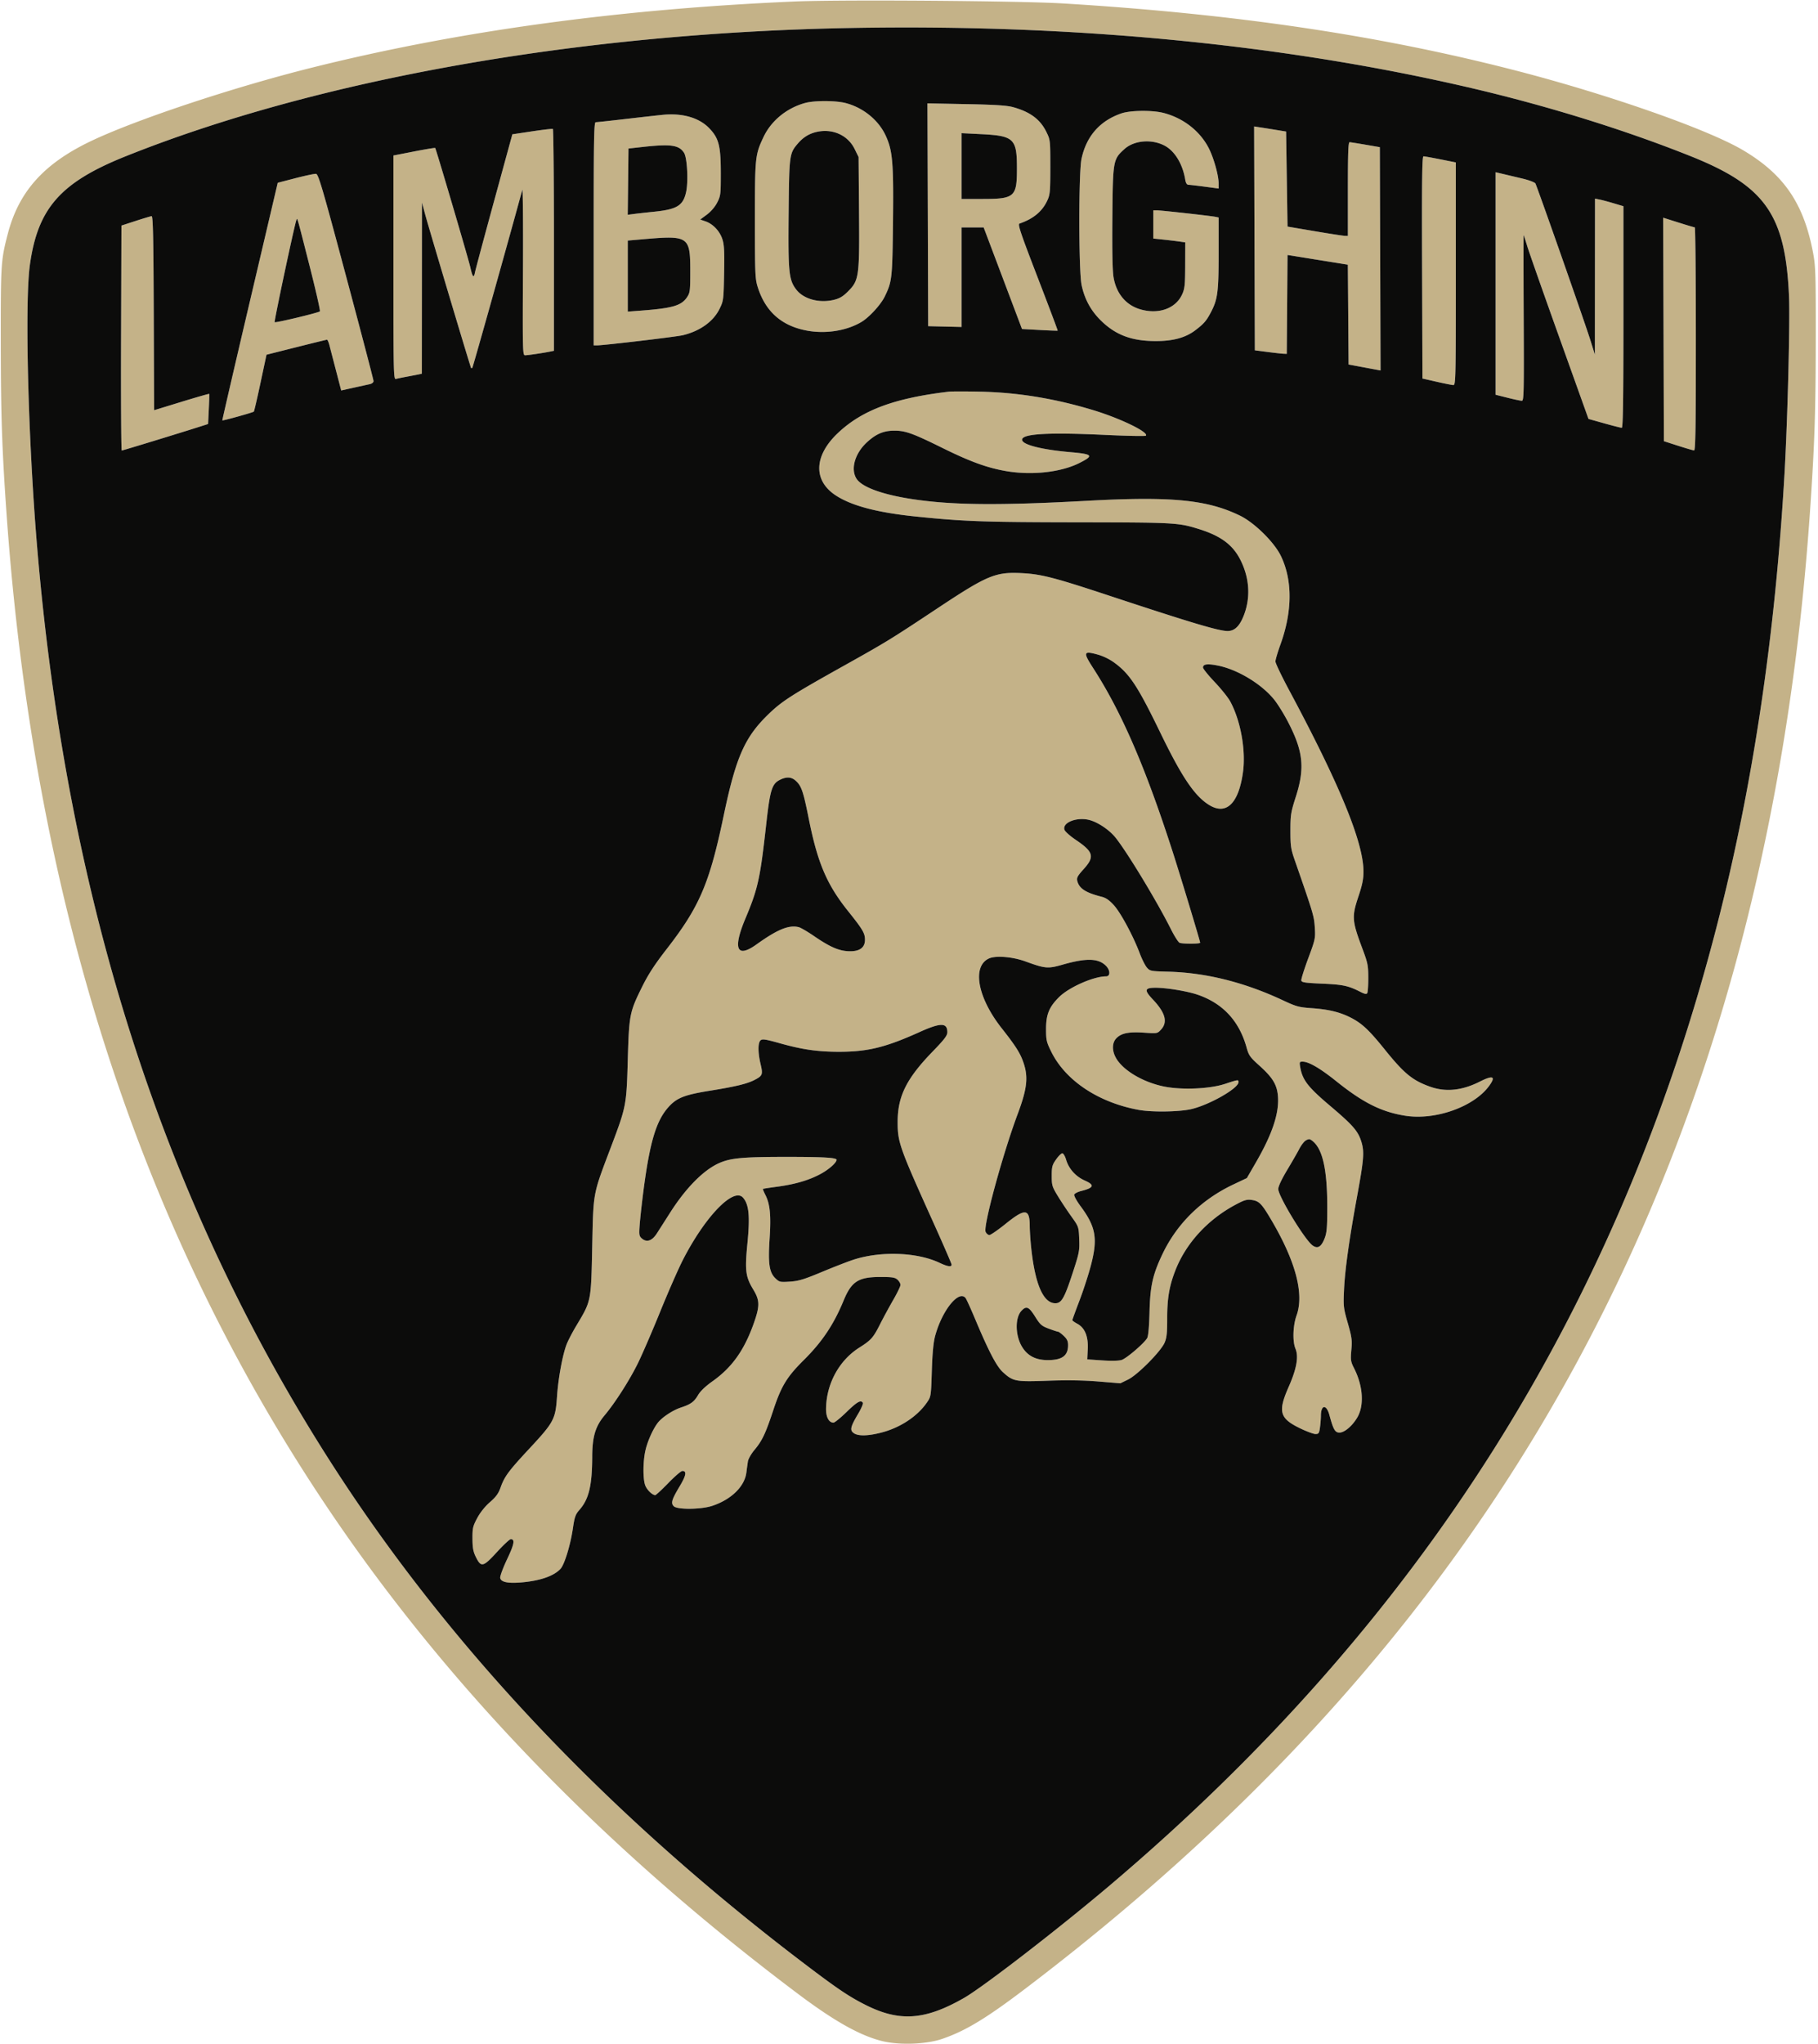 <svg xmlns="http://www.w3.org/2000/svg" width="1280" height="1438" viewBox="0 0 1280 1438"><path fill="#c4b288" fill-rule="evenodd" d="M559.5 1.047c-123.971 5.344-236.847 20.808-340 46.58-56.679 14.16-126.095 37.327-157.009 52.4-32.117 15.659-49.363 35.167-56.997 64.473C.649 183.099.497 185.44.547 241c.045 50.674.853 74.859 3.993 119.5 19.085 271.347 92.612 500.474 223.571 696.698 84.712 126.929 195.93 242.162 333.557 345.595 25.703 19.317 43.632 29.396 59.289 33.329 12.049 3.027 31.04 2.365 42.317-1.476 16.328-5.561 31.12-14.489 58.726-35.444 154.279-117.111 273.168-246.536 361.193-393.202 110.773-184.569 174.405-399.982 191.267-647.5 3.142-46.12 3.895-68.594 3.966-118.5.066-46.101-.12-52.548-1.781-61.5-6.528-35.184-20.474-55.709-49.514-72.87-24.715-14.604-93.98-38.909-158.631-55.663-96.498-25.007-198.508-40.162-320-47.542-30.358-1.844-156.801-2.766-189-1.378M599 19.684c-191.08 3.498-374.523 35.931-510.409 90.241-45.988 18.38-62.037 36.569-67.565 76.575-3.677 26.613-1.26 121.788 5.004 197 20.894 250.88 89.733 464.286 209.522 649.531 83.021 128.386 195.094 246.2 334.02 351.129 20.751 15.674 28.707 20.973 39.936 26.603 23.897 11.983 41.765 10.714 69.16-4.911 13.43-7.66 66.668-48.741 102.832-79.35 218.66-185.074 357.878-405.156 427.468-675.762 25.15-97.795 40.962-203.749 47.494-318.24 2.139-37.502 3.881-106.533 3.127-123.889-2.501-57.507-16.651-77.692-69.18-98.686-46.232-18.478-100.557-35.349-154.252-47.904C904.394 31.212 755.73 16.814 599 19.684M566.813 72.47c-12.933 3.562-23.82 12.468-29.229 23.911-5.917 12.517-6.084 14.122-6.084 58.619 0 36.47.183 41.097 1.838 46.5 5.411 17.658 16.96 27.916 35.105 31.178 13.087 2.353 27.502.06 37.888-6.026 5.571-3.265 13.794-12.212 16.654-18.122 5.077-10.486 5.317-12.688 5.752-52.662.451-41.359-.26-49.777-5.089-60.325-5.017-10.958-15.84-19.795-28.183-23.01-7.072-1.842-22.074-1.875-28.652-.063m86.431 78.649.256 78.381 11.75.282 11.75.281V160h15.554l13.502 35.75 13.502 35.75 12.449.689c6.847.379 12.552.585 12.678.459.127-.127-6.232-17.005-14.131-37.507-12.212-31.699-14.114-37.362-12.708-37.844 9.715-3.328 15.978-8.525 19.531-16.208 1.928-4.168 2.123-6.331 2.123-23.589 0-18.77-.034-19.069-2.79-24.682-4.345-8.847-11.419-14.108-23.43-17.423-4.355-1.203-12.497-1.727-33.036-2.127l-27.256-.53zm136.243-71.32c-15.183 5.25-24.659 16.085-28.047 32.07-2.061 9.727-2.009 78.759.067 88.631 2.138 10.164 6.689 18.411 14.073 25.501 10.266 9.858 21.45 13.968 38.065 13.987 12.352.015 21.095-2.38 28.036-7.678 5.955-4.545 7.733-6.601 10.852-12.543 4.798-9.144 5.467-14.213 5.467-41.458v-25.271l-2.25-.467c-3.366-.7-38.263-4.571-41.202-4.571H812v19.841l6.75.71c3.712.391 8.775.998 11.25 1.349l4.5.637-.044 15.982c-.039 14.006-.302 16.551-2.131 20.589-4.56 10.068-16.767 14.372-29.711 10.476-9.99-3.006-16.678-11.106-18.605-22.532-.761-4.51-1.04-18.728-.828-42.177.361-40.062.486-40.761 8.561-48.034 6.738-6.069 18.985-7.136 28.059-2.444 7.222 3.735 12.814 12.833 14.661 23.853.436 2.598 1.152 3.761 2.333 3.786.938.02 6.093.615 11.455 1.322l9.75 1.286v-3.662c0-5.784-3.647-18.539-7.225-25.268-6.271-11.792-17.795-20.661-31.478-24.225-7.902-2.058-23.429-1.897-29.81.31m-321.987.919c-2.2.187-13.597 1.451-25.326 2.811S420.208 86 419.424 86c-1.22 0-1.424 11.242-1.424 78.5V243h2.421c4.831 0 55.781-6.021 60.368-7.134 12.172-2.954 21.514-9.683 25.88-18.642 2.705-5.551 2.8-6.303 3.152-24.94.296-15.723.069-20.1-1.252-24.076-1.889-5.686-6.584-10.626-11.827-12.441l-3.72-1.287 4.691-3.49c2.851-2.122 5.689-5.44 7.239-8.463 2.409-4.701 2.548-5.821 2.543-20.5-.005-19.523-1.397-24.885-8.286-31.942-6.989-7.158-18.31-10.502-31.709-9.367m415.744 87.019.256 78.763 9 1.164c4.95.64 10.007 1.203 11.237 1.25l2.237.086.263-34.795.263-34.794 21.237 3.418 21.238 3.418.262 35.114.263 35.113 11.256 2.108 11.256 2.107-.256-78.567-.256-78.568-10-1.715c-5.5-.943-10.562-1.743-11.25-1.777-.976-.048-1.25 7.172-1.25 32.938v33l-2.25-.062c-1.237-.035-10.8-1.512-21.25-3.283l-19-3.22-.5-33.437-.5-33.438-7-1.142c-3.85-.628-8.915-1.435-11.256-1.793l-4.256-.651zM374.616 92.421 360.733 94.5l-12.862 47c-7.075 25.85-13.146 48.496-13.492 50.325-.798 4.214-1.725 3.127-3.247-3.806-1.204-5.481-24.103-83.183-24.726-83.897-.181-.208-6.872.897-14.868 2.456L277 109.412v78.862c0 74.629.094 78.834 1.75 78.362.962-.274 4.45-.997 7.75-1.606s7.012-1.325 8.25-1.588l2.25-.48.048-60.231.048-60.231 2.289 8.5c2.666 9.899 31.81 107.299 32.291 107.917.178.229.581.159.896-.156.42-.419 27.656-97.375 35.152-125.135.427-1.581.644 23.956.482 56.75-.281 56.792-.21 59.624 1.5 59.616 1.866-.007 12.763-1.617 17.544-2.591l2.75-.56V168.98c0-42.824-.337-78.037-.75-78.25-.413-.214-6.998.547-14.634 1.691m199.884.514c-5.014 1.221-9.127 3.811-12.724 8.014-6.016 7.028-6.125 7.853-6.524 49.311-.397 41.362.127 46.615 5.335 53.443 5.132 6.729 16.156 9.758 26.49 7.279 4.081-.98 6.384-2.348 9.947-5.911 7.804-7.803 8.159-10.364 7.788-56.071l-.312-38.5-2.761-5.621c-4.868-9.914-15.831-14.721-27.239-11.944M677 116.848V140h14.599c22.817 0 24.401-1.396 24.401-21.503 0-20.983-2.063-22.948-25.316-24.115L677 93.696zm-224.5-13.45-10 1.102-.269 23.314-.268 23.314 4.268-.563c2.348-.309 8.88-1.036 14.516-1.614 15.968-1.638 20.282-4.325 22.339-13.919 1.637-7.63.733-24.133-1.509-27.554-3.574-5.455-9.302-6.258-29.077-4.08m548.744 84.774.256 78.172 10 2.28c5.5 1.254 10.788 2.301 11.75 2.328 1.652.045 1.75-4.332 1.75-78.312v-78.36l-10.75-2.141c-5.913-1.177-11.315-2.14-12.006-2.14-1 .001-1.204 15.964-1 78.173M1053 199.466v78.288l8.464 2.123c4.655 1.168 9.169 2.123 10.031 2.123 1.408 0 1.538-5.928 1.286-58.417-.155-32.13-.163-58.3-.019-58.155.143.144 1.268 3.61 2.5 7.703 1.231 4.092 11.443 33.135 22.694 64.539l20.456 57.099 11.132 3.115c6.122 1.714 11.655 3.116 12.294 3.116.873 0 1.162-19.397 1.162-77.958v-77.957l-6.823-2.032c-3.752-1.118-8.252-2.318-10-2.668l-3.177-.635-.046 54.875-.045 54.875-3.284-10.5c-3.763-12.03-37.351-107.688-38.589-109.901-.451-.805-4.356-2.306-8.678-3.335a9891 9891 0 0 0-13.608-3.229l-5.75-1.358zm-844.975-74.091-12.474 3.223-19.615 83.451c-10.788 45.898-19.518 83.583-19.4 83.744.282.382 21.545-5.541 22.183-6.179.269-.268 2.383-9.383 4.7-20.255l4.211-19.767 20.935-5.268c11.514-2.897 21.255-5.281 21.646-5.296s1.149 1.66 1.682 3.722c.534 2.063 2.628 10.107 4.653 17.876l3.682 14.126 8.636-1.919c4.75-1.056 9.874-2.181 11.386-2.501 1.64-.347 2.746-1.238 2.739-2.207-.005-.894-8.689-34.025-19.297-73.625-16.964-63.33-19.522-72.021-21.239-72.174-1.074-.095-7.567 1.277-14.428 3.049M95.5 155.459l-10 3.25-.256 79.145c-.141 43.531.075 79.146.479 79.146.654 0 41.174-12.388 55.277-16.899l5.5-1.76.511-10.42c.281-5.732.424-10.578.319-10.769-.106-.191-8.886 2.315-19.511 5.571l-19.319 5.918-.257-68.32c-.202-53.718-.522-68.299-1.5-68.217-.684.057-5.743 1.567-11.243 3.355m1075.744 76.348.256 78.63 10 3.212c5.5 1.767 10.563 3.244 11.25 3.282.99.055 1.25-16.261 1.25-78.431 0-43.175-.338-78.507-.75-78.517s-5.59-1.544-11.506-3.411l-10.756-3.395zM208.641 155c-1.326 3.357-15.768 71.206-15.264 71.71.602.603 30.691-6.598 31.85-7.622.401-.354-2.88-14.806-7.29-32.115-9.294-36.481-8.54-33.888-9.296-31.973m244.609 13.294-11.25.978v49.986l9.25-.696c22.282-1.677 28.511-3.49 32.487-9.46 2.097-3.149 2.263-4.488 2.263-18.3 0-24.454-1.16-25.251-32.75-22.508M668 275.587c-38.419 4.582-60.971 12.988-78.04 29.09-16.854 15.898-17.548 33.273-1.749 43.762 11.077 7.355 29.224 12.179 56.289 14.963 34.136 3.512 47.574 3.998 113.5 4.107 69.477.115 71.429.221 85.84 4.666 15.643 4.826 24.187 11.157 29.566 21.911 6.29 12.572 7.173 26.019 2.521 38.402-2.986 7.951-6.58 11.512-11.62 11.512-6.178 0-25.717-5.836-83.807-25.03-37.893-12.52-47.236-14.938-60.526-15.66-19.036-1.035-24.536 1.236-60.072 24.8-32.944 21.846-35.645 23.502-65.984 40.457-36.224 20.245-43.114 24.645-52.257 33.374-17.221 16.441-23.416 30.323-32.157 72.059-9.957 47.54-16.955 63.933-39.914 93.5-8.714 11.223-13.141 18.022-17.579 27-8.748 17.697-9.109 19.555-10.015 51.5-.905 31.899-1.035 32.563-12.083 61.729-12.576 33.201-12.121 30.785-12.93 68.771-.846 39.764-.616 38.611-11.256 56.379-2.759 4.609-5.836 10.533-6.836 13.166-2.867 7.546-5.849 23.851-6.718 36.731-1.065 15.803-2.214 17.966-19.288 36.313-14.978 16.094-17.688 19.762-20.525 27.78-1.406 3.975-3.216 6.439-7.419 10.097-3.462 3.013-6.836 7.232-8.946 11.186-3.075 5.762-3.384 7.101-3.34 14.51.038 6.538.525 9.125 2.446 13 3.643 7.347 5.111 6.988 14.803-3.616 4.547-4.975 8.918-9.046 9.713-9.046 3.092 0 2.454 3.509-2.557 14.062-2.859 6.02-5.054 11.94-4.879 13.155.419 2.902 5.096 3.96 14.319 3.239 13.46-1.052 23.42-4.45 28.158-9.607 2.791-3.037 7.007-16.849 8.718-28.558 1.168-7.998 1.777-9.702 4.629-12.949 6.621-7.541 8.905-17.094 8.964-37.487.04-13.889 2.249-21.295 8.607-28.855 7.549-8.978 17.888-25.175 23.759-37.225 3.022-6.201 10.043-22.469 15.603-36.151s12.669-29.882 15.798-36c15.713-30.725 35.865-51.55 42.457-43.874 4.153 4.835 4.922 12.945 3.047 32.123-1.876 19.184-1.326 23.487 4.167 32.568 4.616 7.633 4.64 11.549.145 24.125-6.678 18.685-15.288 30.699-28.906 40.335-4.842 3.426-8.534 6.939-10.098 9.608-2.872 4.899-5.142 6.555-12.18 8.879-5.668 1.871-13.165 6.805-16.16 10.635-3.356 4.289-7.167 12.705-8.7 19.208-1.88 7.972-1.938 20.805-.114 25.17 1.317 3.152 4.955 6.599 6.965 6.599.503 0 4.629-3.825 9.169-8.5s8.993-8.5 9.895-8.5c3.239 0 2.704 3.101-1.854 10.736-5.666 9.493-6.374 11.888-4.163 14.099 2.481 2.481 19.088 2.323 26.955-.257 13.413-4.398 22.892-13.609 24.141-23.458.322-2.541.806-6.051 1.074-7.8.269-1.749 2.305-5.349 4.526-8 5.517-6.587 7.841-11.473 13.323-28.015 5.667-17.099 9.537-23.455 21.551-35.388 12.921-12.836 21.039-24.975 28.013-41.89 5.504-13.349 10.405-16.505 25.654-16.518 8.577-.008 10.467.285 12.25 1.896 1.159 1.048 2.107 2.7 2.107 3.671 0 .972-2.298 5.739-5.107 10.595s-7.038 12.654-9.398 17.329c-4.663 9.239-6.204 10.963-14.495 16.213-14.213 9.001-23.158 25.416-23.4 42.944-.082 5.925 2.001 9.843 5.233 9.843.838 0 4.992-3.375 9.23-7.5 7.405-7.205 10.073-8.708 11.465-6.455.355.575-1.164 4.092-3.375 7.815-5.416 9.115-5.941 11.475-3.011 13.527 3.097 2.169 9.861 2.042 19.262-.362 13.276-3.396 25.372-11.33 32.137-21.079 2.945-4.244 2.962-4.347 3.535-22.355.398-12.531 1.115-20.089 2.331-24.591 4.824-17.866 16.581-32.539 21.41-26.721.583.703 3.608 7.341 6.721 14.75 9.614 22.88 15.145 33.452 19.616 37.491 7.199 6.504 8.754 6.799 31.568 5.984 13.754-.491 25.187-.315 35.666.55l15.422 1.274 5.451-2.667c6.718-3.287 23.008-19.72 25.71-25.935 1.475-3.394 1.834-6.786 1.822-17.226-.017-13.976 1.489-22.737 5.798-33.732 7.401-18.886 22.508-35.431 41.902-45.892 6.427-3.467 8.277-4.036 11.651-3.583 5.153.691 6.92 2.37 12.803 12.165 18.04 30.036 24.506 53.665 18.921 69.135-2.557 7.082-2.915 18.239-.751 23.407 2.33 5.566.811 14.112-4.749 26.71-7.767 17.601-6.487 22.271 8.028 29.297 4.537 2.196 9.394 3.993 10.791 3.993 2.265 0 2.61-.504 3.177-4.64.35-2.551.643-6.264.651-8.25.034-7.827 3.908-8.119 5.985-.451 2.773 10.238 3.979 12.341 7.074 12.341 3.557 0 9.064-4.673 12.583-10.677 4.932-8.416 4.042-22.09-2.245-34.497-2.421-4.778-2.582-5.838-1.962-12.95.602-6.899.326-8.974-2.53-19-3.074-10.792-3.18-11.77-2.603-23.815.664-13.854 3.676-35.309 9.134-65.061 4.742-25.851 5.198-31.255 3.214-38.08-2.297-7.901-5.766-11.934-22.332-25.961-15.586-13.198-19.327-18.067-20.907-27.209-.598-3.459-.466-3.749 1.713-3.74 4.38.018 12.301 4.631 23.861 13.897 18.72 15.006 31.616 21.451 48.279 24.127 21.063 3.384 48.073-6.086 58.943-20.664 5.225-7.008 3.172-8.112-6.244-3.359-12.553 6.337-24.004 7.53-34.978 3.646-12.473-4.416-18.341-9.218-32.075-26.251-11.092-13.755-16.03-18.368-24.005-22.425-7.578-3.855-15.528-5.773-27.377-6.606-9.102-.639-10.852-1.118-20.377-5.577-26.991-12.636-54.132-19.407-80.561-20.098-12.453-.325-12.973-.426-15.131-2.936-1.23-1.429-3.476-5.899-4.992-9.931-4.533-12.06-13.321-28.438-18.129-33.785-3.269-3.636-5.652-5.301-8.68-6.065-11.283-2.847-15.863-5.814-17.182-11.131-.552-2.224.156-3.546 4.426-8.261 7.949-8.776 7.055-12.175-5.411-20.587-4.047-2.731-7.675-5.961-8.061-7.176-1.62-5.104 8.802-9.151 17.626-6.844 5.912 1.546 13.868 6.878 18.191 12.191 8.034 9.873 29.341 45.026 39.063 64.447 2.512 5.017 5.303 9.405 6.203 9.75 2.205.847 14.472.803 14.472-.051 0-1.08-13.675-46.29-19.153-63.321-19.242-59.825-36.149-98.937-56.11-129.809-7.286-11.269-6.973-12.364 2.787-9.722 4.222 1.143 8.657 3.302 12.291 5.984 10.656 7.865 16.396 16.633 32.162 49.135 14.984 30.888 23.902 44.167 33.969 50.58 12.226 7.788 21.068-.508 24.17-22.679 2.159-15.438-1.58-36.32-8.941-49.936-1.471-2.721-6.387-8.855-10.925-13.631S847 470.54 847 469.687c0-2.485 3.282-2.863 10.956-1.263 13.999 2.919 30.857 13.279 39.477 24.261 2.406 3.066 6.626 9.904 9.378 15.195 10.767 20.705 12.016 32.484 5.577 52.62-3.568 11.162-3.837 12.838-3.838 24-.001 10.868.294 12.849 3.133 21 13.047 37.468 13.511 39.021 14.023 47 .496 7.743.347 8.446-4.644 21.882-2.837 7.635-5.019 14.61-4.849 15.5.261 1.366 2.565 1.717 14.798 2.253 14.566.638 18.329 1.447 26.782 5.759 3.054 1.558 4.288 1.784 4.843.886.409-.662.737-5.496.728-10.742-.015-8.706-.376-10.497-4.136-20.538-7.379-19.702-7.581-22.427-2.728-36.931 2.639-7.888 3.498-12.135 3.493-17.265-.021-20.504-16.614-60.964-52.385-127.739-5.284-9.865-9.608-18.924-9.608-20.131s1.578-6.555 3.507-11.883c8.46-23.371 8.581-45.258.345-62.338-4.684-9.713-18.642-23.457-28.852-28.409-23.129-11.218-48.253-13.656-107.5-10.429-61.12 3.328-93.733 3.083-121.379-.912-22.402-3.237-37.43-8.641-41.193-14.813-4.151-6.808-.94-17.745 7.48-25.476 6.386-5.863 11.709-8.125 19.185-8.152 7.844-.028 13.005 1.828 34.257 12.317 19.275 9.513 31.26 13.855 44.531 16.135 18.109 3.111 38.562.855 51.585-5.69 10.368-5.211 9.524-6.252-6.174-7.621-20.344-1.773-33.934-5.219-34.168-8.663-.292-4.302 18.012-5.387 58.628-3.476 15.263.718 28.088.966 28.5.551 2.342-2.362-17.918-12.198-37.042-17.984-27.124-8.205-53.019-12.434-79.71-13.017-10.175-.222-20.075-.216-22 .013M549.192 548.676c-5.73 2.824-7.011 6.972-9.764 31.625-4.26 38.148-5.77 44.965-14.637 66.081-8.974 21.369-6.067 28.106 7.831 18.149 14.8-10.603 22.844-13.886 29.769-12.148 1.38.347 6.203 3.16 10.717 6.251 11.418 7.82 17.726 10.532 24.882 10.696 7.272.167 11.01-2.567 11.01-8.054 0-4.66-1.505-7.211-12.003-20.34-14.884-18.613-21.343-33.795-27.54-64.726-3.869-19.311-5.151-23.095-9.052-26.711-3.112-2.884-6.523-3.134-11.213-.823m147.133 125.715c-12.111 5.527-8.106 27.5 8.953 49.118 8.962 11.357 12.39 16.568 14.558 22.127 4.411 11.308 3.707 19.421-3.314 38.209-10.554 28.238-24.364 78.947-22.58 82.905.559 1.237 1.755 2.25 2.659 2.25.905 0 6.116-3.6 11.581-8 13.61-10.958 16.799-10.639 16.835 1.684.01 3.199.456 9.981.993 15.071 2.727 25.888 8.531 39.245 17.052 39.245 4.283 0 6.37-3.617 12.008-20.808 4.831-14.734 5.095-16.078 4.772-24.308-.342-8.707-.344-8.714-5.593-16.047-2.888-4.036-7.163-10.478-9.5-14.316-3.957-6.499-4.249-7.473-4.249-14.164 0-6.393.336-7.663 3.048-11.521 1.676-2.385 3.654-4.336 4.395-4.336s1.942 2.025 2.669 4.5c1.872 6.372 6.777 11.84 13.15 14.658 7.172 3.172 6.499 5.109-2.563 7.372-2.366.591-4.55 1.721-4.853 2.511-.31.808 1.683 4.451 4.551 8.32 10.659 14.378 12.096 22.634 7.204 41.385-1.685 6.461-5.322 17.666-8.083 24.901-2.76 7.236-5.018 13.435-5.018 13.777s1.567 1.465 3.482 2.497c5.337 2.874 7.814 8.874 7.372 17.86l-.354 7.219 10.5.719c6.567.45 11.708.33 13.726-.319 3.518-1.133 16.03-11.877 17.998-15.454.766-1.392 1.37-8.166 1.612-18.086.452-18.436 2.235-26.463 9.077-40.86 10.197-21.457 27.444-38.401 49.928-49.052l9.545-4.521 6.483-11.214c11.576-20.022 16.442-34.829 15.362-46.744-.714-7.869-3.76-12.829-12.962-21.106-6.69-6.019-7.539-7.215-9.101-12.832-5.176-18.619-16.645-30.998-34.375-37.104-7.173-2.471-21.873-4.918-29.574-4.923-7.931-.005-8.313 1.617-1.962 8.333 8.776 9.278 10.546 15.885 5.669 21.149-2.552 2.754-2.652 2.772-11.75 2.148-10.814-.741-16.038.274-19.566 3.802-3.055 3.055-3.326 8.312-.691 13.407 4.634 8.962 19.158 17.703 34.44 20.728 12.541 2.482 31.971 1.613 42.641-1.906 9.342-3.082 9.5-3.103 9.5-1.25 0 4.477-21.386 16.526-33.994 19.152-8.78 1.829-27.178 2.034-36.174.402-28.347-5.14-51.59-20.563-61.647-40.908-3.379-6.833-3.685-8.165-3.685-16.007 0-10.287 2.171-15.56 9.298-22.587C752.771 694.593 770.045 687 778.71 687c3.145 0 3.091-4.29-.095-7.476-5.311-5.31-13.801-5.531-30.387-.789-10.447 2.987-12.292 2.829-26.193-2.234-9.114-3.32-20.932-4.29-25.71-2.11M647.5 726.156c-24.054 10.85-36.735 13.947-57 13.921-14.993-.02-25.839-1.61-41.973-6.155-9.439-2.659-11.725-3.002-12.991-1.952-1.979 1.643-1.981 8.518-.003 16.906 1.712 7.263 1.365 8.115-4.526 11.12-5.167 2.637-13.313 4.583-31.373 7.498-17.735 2.862-23.125 4.986-28.912 11.392-8.691 9.62-13.209 24.629-17.643 58.614-1.077 8.25-2.261 18.825-2.632 23.5-.614 7.746-.494 8.662 1.351 10.325 3.445 3.104 7.263 1.859 10.702-3.492 1.65-2.567 5.821-9.092 9.269-14.5 11.314-17.748 23.851-30.342 34.961-35.121 7.862-3.383 16.489-4.171 45.88-4.192 26.844-.02 36.39.515 36.39 2.039 0 2.111-5.643 7.031-11.739 10.234-8.213 4.316-17.738 7.06-30.339 8.74-5.182.691-9.566 1.373-9.742 1.515s.593 2.047 1.709 4.234c3.283 6.435 4.053 14.359 2.981 30.667-1.164 17.705-.263 23.843 4.116 28.037 2.759 2.644 3.274 2.76 10.21 2.302 6.059-.4 9.86-1.547 22.304-6.732 8.25-3.438 18.201-7.307 22.114-8.598 19.119-6.309 44.984-5.438 60.806 2.048 5.74 2.715 8.58 3.152 8.58 1.321 0-.645-5.806-14.032-12.901-29.75-23.794-52.704-25.058-56.251-25.084-70.433-.035-18.219 6.134-30.667 24.669-49.784 8.288-8.547 10.316-11.212 10.316-13.55 0-6.814-4.654-6.851-19.5-.154m271.65 76.452c-1.197.838-3.136 3.407-4.308 5.708-1.173 2.301-4.992 8.949-8.487 14.772-3.982 6.636-6.355 11.691-6.355 13.542 0 5.026 18.658 35.705 24.125 39.67 3.591 2.604 6.178 1.077 8.538-5.039 1.533-3.973 1.835-7.658 1.828-22.261-.015-28.034-3.748-42.658-12.078-47.31-.598-.333-2.066.079-3.263.918M719.18 922.309c-4.661 4.96-4.411 17.555.505 25.492 3.881 6.265 9.629 9.199 18.022 9.199 10.124 0 14.293-3.072 14.293-10.533 0-2.81-.724-4.341-3.106-6.566-1.708-1.595-3.491-2.901-3.962-2.901s-3.397-.95-6.501-2.112c-5.05-1.889-6.064-2.783-9.649-8.5-4.367-6.965-6.171-7.732-9.602-4.079"/><path fill="#0c0c0b" fill-rule="evenodd" d="M599 19.684c-191.08 3.498-374.523 35.931-510.409 90.241-45.988 18.38-62.037 36.569-67.565 76.575-3.677 26.613-1.26 121.788 5.004 197 20.894 250.88 89.733 464.286 209.522 649.531 83.021 128.386 195.094 246.2 334.02 351.129 20.751 15.674 28.707 20.973 39.936 26.603 23.897 11.983 41.765 10.714 69.16-4.911 13.43-7.66 66.668-48.741 102.832-79.35 218.66-185.074 357.878-405.156 427.468-675.762 25.15-97.795 40.962-203.749 47.494-318.24 2.139-37.502 3.881-106.533 3.127-123.889-2.501-57.507-16.651-77.692-69.18-98.686-46.232-18.478-100.557-35.349-154.252-47.904C904.394 31.212 755.73 16.814 599 19.684M566.813 72.47c-12.933 3.562-23.82 12.468-29.229 23.911-5.917 12.517-6.084 14.122-6.084 58.619 0 36.47.183 41.097 1.838 46.5 5.411 17.658 16.96 27.916 35.105 31.178 13.087 2.353 27.502.06 37.888-6.026 5.571-3.265 13.794-12.212 16.654-18.122 5.077-10.486 5.317-12.688 5.752-52.662.451-41.359-.26-49.777-5.089-60.325-5.017-10.958-15.84-19.795-28.183-23.01-7.072-1.842-22.074-1.875-28.652-.063m86.431 78.649.256 78.381 11.75.282 11.75.281V160h15.554l13.502 35.75 13.502 35.75 12.449.689c6.847.379 12.552.585 12.678.459.127-.127-6.232-17.005-14.131-37.507-12.212-31.699-14.114-37.362-12.708-37.844 9.715-3.328 15.978-8.525 19.531-16.208 1.928-4.168 2.123-6.331 2.123-23.589 0-18.77-.034-19.069-2.79-24.682-4.345-8.847-11.419-14.108-23.43-17.423-4.355-1.203-12.497-1.727-33.036-2.127l-27.256-.53zm136.243-71.32c-15.183 5.25-24.659 16.085-28.047 32.07-2.061 9.727-2.009 78.759.067 88.631 2.138 10.164 6.689 18.411 14.073 25.501 10.266 9.858 21.45 13.968 38.065 13.987 12.352.015 21.095-2.38 28.036-7.678 5.955-4.545 7.733-6.601 10.852-12.543 4.798-9.144 5.467-14.213 5.467-41.458v-25.271l-2.25-.467c-3.366-.7-38.263-4.571-41.202-4.571H812v19.841l6.75.71c3.712.391 8.775.998 11.25 1.349l4.5.637-.044 15.982c-.039 14.006-.302 16.551-2.131 20.589-4.56 10.068-16.767 14.372-29.711 10.476-9.99-3.006-16.678-11.106-18.605-22.532-.761-4.51-1.04-18.728-.828-42.177.361-40.062.486-40.761 8.561-48.034 6.738-6.069 18.985-7.136 28.059-2.444 7.222 3.735 12.814 12.833 14.661 23.853.436 2.598 1.152 3.761 2.333 3.786.938.02 6.093.615 11.455 1.322l9.75 1.286v-3.662c0-5.784-3.647-18.539-7.225-25.268-6.271-11.792-17.795-20.661-31.478-24.225-7.902-2.058-23.429-1.897-29.81.31m-321.987.919c-2.2.187-13.597 1.451-25.326 2.811S420.208 86 419.424 86c-1.22 0-1.424 11.242-1.424 78.5V243h2.421c4.831 0 55.781-6.021 60.368-7.134 12.172-2.954 21.514-9.683 25.88-18.642 2.705-5.551 2.8-6.303 3.152-24.94.296-15.723.069-20.1-1.252-24.076-1.889-5.686-6.584-10.626-11.827-12.441l-3.72-1.287 4.691-3.49c2.851-2.122 5.689-5.44 7.239-8.463 2.409-4.701 2.548-5.821 2.543-20.5-.005-19.523-1.397-24.885-8.286-31.942-6.989-7.158-18.31-10.502-31.709-9.367m415.744 87.019.256 78.763 9 1.164c4.95.64 10.007 1.203 11.237 1.25l2.237.086.263-34.795.263-34.794 21.237 3.418 21.238 3.418.262 35.114.263 35.113 11.256 2.108 11.256 2.107-.256-78.567-.256-78.568-10-1.715c-5.5-.943-10.562-1.743-11.25-1.777-.976-.048-1.25 7.172-1.25 32.938v33l-2.25-.062c-1.237-.035-10.8-1.512-21.25-3.283l-19-3.22-.5-33.437-.5-33.438-7-1.142c-3.85-.628-8.915-1.435-11.256-1.793l-4.256-.651zM374.616 92.421 360.733 94.5l-12.862 47c-7.075 25.85-13.146 48.496-13.492 50.325-.798 4.214-1.725 3.127-3.247-3.806-1.204-5.481-24.103-83.183-24.726-83.897-.181-.208-6.872.897-14.868 2.456L277 109.412v78.862c0 74.629.094 78.834 1.75 78.362.962-.274 4.45-.997 7.75-1.606s7.012-1.325 8.25-1.588l2.25-.48.048-60.231.048-60.231 2.289 8.5c2.666 9.899 31.81 107.299 32.291 107.917.178.229.581.159.896-.156.42-.419 27.656-97.375 35.152-125.135.427-1.581.644 23.956.482 56.75-.281 56.792-.21 59.624 1.5 59.616 1.866-.007 12.763-1.617 17.544-2.591l2.75-.56V168.98c0-42.824-.337-78.037-.75-78.25-.413-.214-6.998.547-14.634 1.691m199.884.514c-5.014 1.221-9.127 3.811-12.724 8.014-6.016 7.028-6.125 7.853-6.524 49.311-.397 41.362.127 46.615 5.335 53.443 5.132 6.729 16.156 9.758 26.49 7.279 4.081-.98 6.384-2.348 9.947-5.911 7.804-7.803 8.159-10.364 7.788-56.071l-.312-38.5-2.761-5.621c-4.868-9.914-15.831-14.721-27.239-11.944M677 116.848V140h14.599c22.817 0 24.401-1.396 24.401-21.503 0-20.983-2.063-22.948-25.316-24.115L677 93.696zm-224.5-13.45-10 1.102-.269 23.314-.268 23.314 4.268-.563c2.348-.309 8.88-1.036 14.516-1.614 15.968-1.638 20.282-4.325 22.339-13.919 1.637-7.63.733-24.133-1.509-27.554-3.574-5.455-9.302-6.258-29.077-4.08m548.744 84.774.256 78.172 10 2.28c5.5 1.254 10.788 2.301 11.75 2.328 1.652.045 1.75-4.332 1.75-78.312v-78.36l-10.75-2.141c-5.913-1.177-11.315-2.14-12.006-2.14-1 .001-1.204 15.964-1 78.173M1053 199.466v78.288l8.464 2.123c4.655 1.168 9.169 2.123 10.031 2.123 1.408 0 1.538-5.928 1.286-58.417-.155-32.13-.163-58.3-.019-58.155.143.144 1.268 3.61 2.5 7.703 1.231 4.092 11.443 33.135 22.694 64.539l20.456 57.099 11.132 3.115c6.122 1.714 11.655 3.116 12.294 3.116.873 0 1.162-19.397 1.162-77.958v-77.957l-6.823-2.032c-3.752-1.118-8.252-2.318-10-2.668l-3.177-.635-.046 54.875-.045 54.875-3.284-10.5c-3.763-12.03-37.351-107.688-38.589-109.901-.451-.805-4.356-2.306-8.678-3.335a9891 9891 0 0 0-13.608-3.229l-5.75-1.358zm-844.975-74.091-12.474 3.223-19.615 83.451c-10.788 45.898-19.518 83.583-19.4 83.744.282.382 21.545-5.541 22.183-6.179.269-.268 2.383-9.383 4.7-20.255l4.211-19.767 20.935-5.268c11.514-2.897 21.255-5.281 21.646-5.296s1.149 1.66 1.682 3.722c.534 2.063 2.628 10.107 4.653 17.876l3.682 14.126 8.636-1.919c4.75-1.056 9.874-2.181 11.386-2.501 1.64-.347 2.746-1.238 2.739-2.207-.005-.894-8.689-34.025-19.297-73.625-16.964-63.33-19.522-72.021-21.239-72.174-1.074-.095-7.567 1.277-14.428 3.049M95.5 155.459l-10 3.25-.256 79.145c-.141 43.531.075 79.146.479 79.146.654 0 41.174-12.388 55.277-16.899l5.5-1.76.511-10.42c.281-5.732.424-10.578.319-10.769-.106-.191-8.886 2.315-19.511 5.571l-19.319 5.918-.257-68.32c-.202-53.718-.522-68.299-1.5-68.217-.684.057-5.743 1.567-11.243 3.355m1075.744 76.348.256 78.63 10 3.212c5.5 1.767 10.563 3.244 11.25 3.282.99.055 1.25-16.261 1.25-78.431 0-43.175-.338-78.507-.75-78.517s-5.59-1.544-11.506-3.411l-10.756-3.395zM208.641 155c-1.326 3.357-15.768 71.206-15.264 71.71.602.603 30.691-6.598 31.85-7.622.401-.354-2.88-14.806-7.29-32.115-9.294-36.481-8.54-33.888-9.296-31.973m244.609 13.294-11.25.978v49.986l9.25-.696c22.282-1.677 28.511-3.49 32.487-9.46 2.097-3.149 2.263-4.488 2.263-18.3 0-24.454-1.16-25.251-32.75-22.508M668 275.587c-38.419 4.582-60.971 12.988-78.04 29.09-16.854 15.898-17.548 33.273-1.749 43.762 11.077 7.355 29.224 12.179 56.289 14.963 34.136 3.512 47.574 3.998 113.5 4.107 69.477.115 71.429.221 85.84 4.666 15.643 4.826 24.187 11.157 29.566 21.911 6.29 12.572 7.173 26.019 2.521 38.402-2.986 7.951-6.58 11.512-11.62 11.512-6.178 0-25.717-5.836-83.807-25.03-37.893-12.52-47.236-14.938-60.526-15.66-19.036-1.035-24.536 1.236-60.072 24.8-32.944 21.846-35.645 23.502-65.984 40.457-36.224 20.245-43.114 24.645-52.257 33.374-17.221 16.441-23.416 30.323-32.157 72.059-9.957 47.54-16.955 63.933-39.914 93.5-8.714 11.223-13.141 18.022-17.579 27-8.748 17.697-9.109 19.555-10.015 51.5-.905 31.899-1.035 32.563-12.083 61.729-12.576 33.201-12.121 30.785-12.93 68.771-.846 39.764-.616 38.611-11.256 56.379-2.759 4.609-5.836 10.533-6.836 13.166-2.867 7.546-5.849 23.851-6.718 36.731-1.065 15.803-2.214 17.966-19.288 36.313-14.978 16.094-17.688 19.762-20.525 27.78-1.406 3.975-3.216 6.439-7.419 10.097-3.462 3.013-6.836 7.232-8.946 11.186-3.075 5.762-3.384 7.101-3.34 14.51.038 6.538.525 9.125 2.446 13 3.643 7.347 5.111 6.988 14.803-3.616 4.547-4.975 8.918-9.046 9.713-9.046 3.092 0 2.454 3.509-2.557 14.062-2.859 6.02-5.054 11.94-4.879 13.155.419 2.902 5.096 3.96 14.319 3.239 13.46-1.052 23.42-4.45 28.158-9.607 2.791-3.037 7.007-16.849 8.718-28.558 1.168-7.998 1.777-9.702 4.629-12.949 6.621-7.541 8.905-17.094 8.964-37.487.04-13.889 2.249-21.295 8.607-28.855 7.549-8.978 17.888-25.175 23.759-37.225 3.022-6.201 10.043-22.469 15.603-36.151s12.669-29.882 15.798-36c15.713-30.725 35.865-51.55 42.457-43.874 4.153 4.835 4.922 12.945 3.047 32.123-1.876 19.184-1.326 23.487 4.167 32.568 4.616 7.633 4.64 11.549.145 24.125-6.678 18.685-15.288 30.699-28.906 40.335-4.842 3.426-8.534 6.939-10.098 9.608-2.872 4.899-5.142 6.555-12.18 8.879-5.668 1.871-13.165 6.805-16.16 10.635-3.356 4.289-7.167 12.705-8.7 19.208-1.88 7.972-1.938 20.805-.114 25.17 1.317 3.152 4.955 6.599 6.965 6.599.503 0 4.629-3.825 9.169-8.5s8.993-8.5 9.895-8.5c3.239 0 2.704 3.101-1.854 10.736-5.666 9.493-6.374 11.888-4.163 14.099 2.481 2.481 19.088 2.323 26.955-.257 13.413-4.398 22.892-13.609 24.141-23.458.322-2.541.806-6.051 1.074-7.8.269-1.749 2.305-5.349 4.526-8 5.517-6.587 7.841-11.473 13.323-28.015 5.667-17.099 9.537-23.455 21.551-35.388 12.921-12.836 21.039-24.975 28.013-41.89 5.504-13.349 10.405-16.505 25.654-16.518 8.577-.008 10.467.285 12.25 1.896 1.159 1.048 2.107 2.7 2.107 3.671 0 .972-2.298 5.739-5.107 10.595s-7.038 12.654-9.398 17.329c-4.663 9.239-6.204 10.963-14.495 16.213-14.213 9.001-23.158 25.416-23.4 42.944-.082 5.925 2.001 9.843 5.233 9.843.838 0 4.992-3.375 9.23-7.5 7.405-7.205 10.073-8.708 11.465-6.455.355.575-1.164 4.092-3.375 7.815-5.416 9.115-5.941 11.475-3.011 13.527 3.097 2.169 9.861 2.042 19.262-.362 13.276-3.396 25.372-11.33 32.137-21.079 2.945-4.244 2.962-4.347 3.535-22.355.398-12.531 1.115-20.089 2.331-24.591 4.824-17.866 16.581-32.539 21.41-26.721.583.703 3.608 7.341 6.721 14.75 9.614 22.88 15.145 33.452 19.616 37.491 7.199 6.504 8.754 6.799 31.568 5.984 13.754-.491 25.187-.315 35.666.55l15.422 1.274 5.451-2.667c6.718-3.287 23.008-19.72 25.71-25.935 1.475-3.394 1.834-6.786 1.822-17.226-.017-13.976 1.489-22.737 5.798-33.732 7.401-18.886 22.508-35.431 41.902-45.892 6.427-3.467 8.277-4.036 11.651-3.583 5.153.691 6.92 2.37 12.803 12.165 18.04 30.036 24.506 53.665 18.921 69.135-2.557 7.082-2.915 18.239-.751 23.407 2.33 5.566.811 14.112-4.749 26.71-7.767 17.601-6.487 22.271 8.028 29.297 4.537 2.196 9.394 3.993 10.791 3.993 2.265 0 2.61-.504 3.177-4.64.35-2.551.643-6.264.651-8.25.034-7.827 3.908-8.119 5.985-.451 2.773 10.238 3.979 12.341 7.074 12.341 3.557 0 9.064-4.673 12.583-10.677 4.932-8.416 4.042-22.09-2.245-34.497-2.421-4.778-2.582-5.838-1.962-12.95.602-6.899.326-8.974-2.53-19-3.074-10.792-3.18-11.77-2.603-23.815.664-13.854 3.676-35.309 9.134-65.061 4.742-25.851 5.198-31.255 3.214-38.08-2.297-7.901-5.766-11.934-22.332-25.961-15.586-13.198-19.327-18.067-20.907-27.209-.598-3.459-.466-3.749 1.713-3.74 4.38.018 12.301 4.631 23.861 13.897 18.72 15.006 31.616 21.451 48.279 24.127 21.063 3.384 48.073-6.086 58.943-20.664 5.225-7.008 3.172-8.112-6.244-3.359-12.553 6.337-24.004 7.53-34.978 3.646-12.473-4.416-18.341-9.218-32.075-26.251-11.092-13.755-16.03-18.368-24.005-22.425-7.578-3.855-15.528-5.773-27.377-6.606-9.102-.639-10.852-1.118-20.377-5.577-26.991-12.636-54.132-19.407-80.561-20.098-12.453-.325-12.973-.426-15.131-2.936-1.23-1.429-3.476-5.899-4.992-9.931-4.533-12.06-13.321-28.438-18.129-33.785-3.269-3.636-5.652-5.301-8.68-6.065-11.283-2.847-15.863-5.814-17.182-11.131-.552-2.224.156-3.546 4.426-8.261 7.949-8.776 7.055-12.175-5.411-20.587-4.047-2.731-7.675-5.961-8.061-7.176-1.62-5.104 8.802-9.151 17.626-6.844 5.912 1.546 13.868 6.878 18.191 12.191 8.034 9.873 29.341 45.026 39.063 64.447 2.512 5.017 5.303 9.405 6.203 9.75 2.205.847 14.472.803 14.472-.051 0-1.08-13.675-46.29-19.153-63.321-19.242-59.825-36.149-98.937-56.11-129.809-7.286-11.269-6.973-12.364 2.787-9.722 4.222 1.143 8.657 3.302 12.291 5.984 10.656 7.865 16.396 16.633 32.162 49.135 14.984 30.888 23.902 44.167 33.969 50.58 12.226 7.788 21.068-.508 24.17-22.679 2.159-15.438-1.58-36.32-8.941-49.936-1.471-2.721-6.387-8.855-10.925-13.631S847 470.54 847 469.687c0-2.485 3.282-2.863 10.956-1.263 13.999 2.919 30.857 13.279 39.477 24.261 2.406 3.066 6.626 9.904 9.378 15.195 10.767 20.705 12.016 32.484 5.577 52.62-3.568 11.162-3.837 12.838-3.838 24-.001 10.868.294 12.849 3.133 21 13.047 37.468 13.511 39.021 14.023 47 .496 7.743.347 8.446-4.644 21.882-2.837 7.635-5.019 14.61-4.849 15.5.261 1.366 2.565 1.717 14.798 2.253 14.566.638 18.329 1.447 26.782 5.759 3.054 1.558 4.288 1.784 4.843.886.409-.662.737-5.496.728-10.742-.015-8.706-.376-10.497-4.136-20.538-7.379-19.702-7.581-22.427-2.728-36.931 2.639-7.888 3.498-12.135 3.493-17.265-.021-20.504-16.614-60.964-52.385-127.739-5.284-9.865-9.608-18.924-9.608-20.131s1.578-6.555 3.507-11.883c8.46-23.371 8.581-45.258.345-62.338-4.684-9.713-18.642-23.457-28.852-28.409-23.129-11.218-48.253-13.656-107.5-10.429-61.12 3.328-93.733 3.083-121.379-.912-22.402-3.237-37.43-8.641-41.193-14.813-4.151-6.808-.94-17.745 7.48-25.476 6.386-5.863 11.709-8.125 19.185-8.152 7.844-.028 13.005 1.828 34.257 12.317 19.275 9.513 31.26 13.855 44.531 16.135 18.109 3.111 38.562.855 51.585-5.69 10.368-5.211 9.524-6.252-6.174-7.621-20.344-1.773-33.934-5.219-34.168-8.663-.292-4.302 18.012-5.387 58.628-3.476 15.263.718 28.088.966 28.5.551 2.342-2.362-17.918-12.198-37.042-17.984-27.124-8.205-53.019-12.434-79.71-13.017-10.175-.222-20.075-.216-22 .013M549.192 548.676c-5.73 2.824-7.011 6.972-9.764 31.625-4.26 38.148-5.77 44.965-14.637 66.081-8.974 21.369-6.067 28.106 7.831 18.149 14.8-10.603 22.844-13.886 29.769-12.148 1.38.347 6.203 3.16 10.717 6.251 11.418 7.82 17.726 10.532 24.882 10.696 7.272.167 11.01-2.567 11.01-8.054 0-4.66-1.505-7.211-12.003-20.34-14.884-18.613-21.343-33.795-27.54-64.726-3.869-19.311-5.151-23.095-9.052-26.711-3.112-2.884-6.523-3.134-11.213-.823m147.133 125.715c-12.111 5.527-8.106 27.5 8.953 49.118 8.962 11.357 12.39 16.568 14.558 22.127 4.411 11.308 3.707 19.421-3.314 38.209-10.554 28.238-24.364 78.947-22.58 82.905.559 1.237 1.755 2.25 2.659 2.25.905 0 6.116-3.6 11.581-8 13.61-10.958 16.799-10.639 16.835 1.684.01 3.199.456 9.981.993 15.071 2.727 25.888 8.531 39.245 17.052 39.245 4.283 0 6.37-3.617 12.008-20.808 4.831-14.734 5.095-16.078 4.772-24.308-.342-8.707-.344-8.714-5.593-16.047-2.888-4.036-7.163-10.478-9.5-14.316-3.957-6.499-4.249-7.473-4.249-14.164 0-6.393.336-7.663 3.048-11.521 1.676-2.385 3.654-4.336 4.395-4.336s1.942 2.025 2.669 4.5c1.872 6.372 6.777 11.84 13.15 14.658 7.172 3.172 6.499 5.109-2.563 7.372-2.366.591-4.55 1.721-4.853 2.511-.31.808 1.683 4.451 4.551 8.32 10.659 14.378 12.096 22.634 7.204 41.385-1.685 6.461-5.322 17.666-8.083 24.901-2.76 7.236-5.018 13.435-5.018 13.777s1.567 1.465 3.482 2.497c5.337 2.874 7.814 8.874 7.372 17.86l-.354 7.219 10.5.719c6.567.45 11.708.33 13.726-.319 3.518-1.133 16.03-11.877 17.998-15.454.766-1.392 1.37-8.166 1.612-18.086.452-18.436 2.235-26.463 9.077-40.86 10.197-21.457 27.444-38.401 49.928-49.052l9.545-4.521 6.483-11.214c11.576-20.022 16.442-34.829 15.362-46.744-.714-7.869-3.76-12.829-12.962-21.106-6.69-6.019-7.539-7.215-9.101-12.832-5.176-18.619-16.645-30.998-34.375-37.104-7.173-2.471-21.873-4.918-29.574-4.923-7.931-.005-8.313 1.617-1.962 8.333 8.776 9.278 10.546 15.885 5.669 21.149-2.552 2.754-2.652 2.772-11.75 2.148-10.814-.741-16.038.274-19.566 3.802-3.055 3.055-3.326 8.312-.691 13.407 4.634 8.962 19.158 17.703 34.44 20.728 12.541 2.482 31.971 1.613 42.641-1.906 9.342-3.082 9.5-3.103 9.5-1.25 0 4.477-21.386 16.526-33.994 19.152-8.78 1.829-27.178 2.034-36.174.402-28.347-5.14-51.59-20.563-61.647-40.908-3.379-6.833-3.685-8.165-3.685-16.007 0-10.287 2.171-15.56 9.298-22.587C752.771 694.593 770.045 687 778.71 687c3.145 0 3.091-4.29-.095-7.476-5.311-5.31-13.801-5.531-30.387-.789-10.447 2.987-12.292 2.829-26.193-2.234-9.114-3.32-20.932-4.29-25.71-2.11M647.5 726.156c-24.054 10.85-36.735 13.947-57 13.921-14.993-.02-25.839-1.61-41.973-6.155-9.439-2.659-11.725-3.002-12.991-1.952-1.979 1.643-1.981 8.518-.003 16.906 1.712 7.263 1.365 8.115-4.526 11.12-5.167 2.637-13.313 4.583-31.373 7.498-17.735 2.862-23.125 4.986-28.912 11.392-8.691 9.62-13.209 24.629-17.643 58.614-1.077 8.25-2.261 18.825-2.632 23.5-.614 7.746-.494 8.662 1.351 10.325 3.445 3.104 7.263 1.859 10.702-3.492 1.65-2.567 5.821-9.092 9.269-14.5 11.314-17.748 23.851-30.342 34.961-35.121 7.862-3.383 16.489-4.171 45.88-4.192 26.844-.02 36.39.515 36.39 2.039 0 2.111-5.643 7.031-11.739 10.234-8.213 4.316-17.738 7.06-30.339 8.74-5.182.691-9.566 1.373-9.742 1.515s.593 2.047 1.709 4.234c3.283 6.435 4.053 14.359 2.981 30.667-1.164 17.705-.263 23.843 4.116 28.037 2.759 2.644 3.274 2.76 10.21 2.302 6.059-.4 9.86-1.547 22.304-6.732 8.25-3.438 18.201-7.307 22.114-8.598 19.119-6.309 44.984-5.438 60.806 2.048 5.74 2.715 8.58 3.152 8.58 1.321 0-.645-5.806-14.032-12.901-29.75-23.794-52.704-25.058-56.251-25.084-70.433-.035-18.219 6.134-30.667 24.669-49.784 8.288-8.547 10.316-11.212 10.316-13.55 0-6.814-4.654-6.851-19.5-.154m271.65 76.452c-1.197.838-3.136 3.407-4.308 5.708-1.173 2.301-4.992 8.949-8.487 14.772-3.982 6.636-6.355 11.691-6.355 13.542 0 5.026 18.658 35.705 24.125 39.67 3.591 2.604 6.178 1.077 8.538-5.039 1.533-3.973 1.835-7.658 1.828-22.261-.015-28.034-3.748-42.658-12.078-47.31-.598-.333-2.066.079-3.263.918M719.18 922.309c-4.661 4.96-4.411 17.555.505 25.492 3.881 6.265 9.629 9.199 18.022 9.199 10.124 0 14.293-3.072 14.293-10.533 0-2.81-.724-4.341-3.106-6.566-1.708-1.595-3.491-2.901-3.962-2.901s-3.397-.95-6.501-2.112c-5.05-1.889-6.064-2.783-9.649-8.5-4.367-6.965-6.171-7.732-9.602-4.079"/></svg>